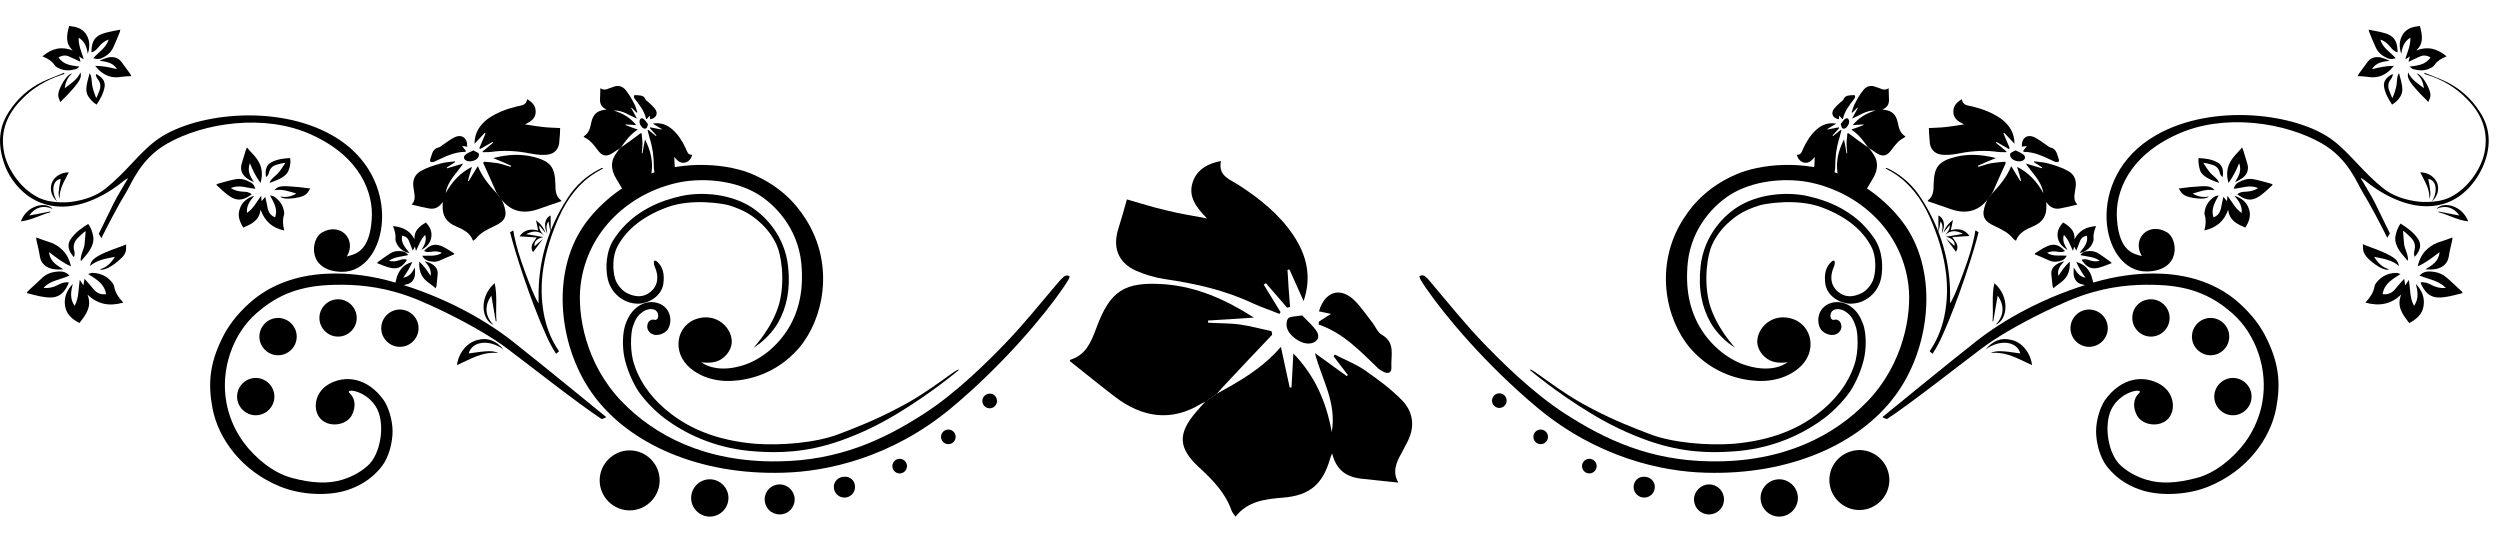 <?xml version="1.0" encoding="utf-8"?>
<!-- Generator: Adobe Illustrator 21.1.0, SVG Export Plug-In . SVG Version: 6.00 Build 0)  -->
<svg version="1.1" id="Capa_1" xmlns="http://www.w3.org/2000/svg" xmlns:xlink="http://www.w3.org/1999/xlink" x="0px" y="0px"
	 viewBox="0 0 683.3 149.3" style="enable-background:new 0 0 683.3 149.3;" xml:space="preserve">
<g id="FLOR">
	<path d="M332.6,107.6c6.2-3.4,12.3-6.8,17.5-12.8c0.9,4.1,1.6,7.6,2.4,11.1c0.2,0,0.3,0,0.5,0c0.2-3,0.3-6,0.5-9.3
		c5.8,6,9,13.1,10.5,21.5c1.4-8.2-2.8-14.5-4.6-21.6c2.9,2.1,5.8,4.2,8.7,6.3c0.1-0.1,0.2-0.2,0.3-0.3c-1.3-1.7-2.6-3.4-3.9-5.1
		c0.1-0.2,0.2-0.3,0.3-0.5c2.7,1.4,5.6,2.5,8.1,4.2c3.6,2.5,7.3,5.2,10.4,8.4c3.1,3.3,3.5,7.4,1.2,11.6c-0.5,0.9-0.9,1.8-1.4,2.7
		c-1.5,2.6-2.6,5.2-0.9,8.1c-3.6-0.4-7-0.7-10.4-1.1c-3.9-0.5-6.6-2.4-7.7-6.9c-0.4,0.9-0.5,1.3-0.6,1.6c-2,6.9-5.6,9.9-12.7,10.5
		c-4.9,0.4-9.7,0.9-13.1,5.2c-0.5-0.7-0.9-1.1-1.1-1.7c-1.7-4.8-5.1-8.3-8.8-11.7c-5.8-5.3-6-9.3-0.8-15.3c0.8-1,1.7-1.9,2.5-2.8
		C330.5,109.1,331.5,108.3,332.6,107.6z"/>
	<path d="M332.6,107.6c-1,0.7-2.1,1.5-3.1,2.2c-0.4,0.2-0.8,0.3-1.1,0.5c-8.3,5.1-16.2,3.8-23.6-1.8c-4.2-3.2-8.2-6.5-12.4-9.8
		c0,0,0-0.3,0.2-0.4c4.2-1.3,5.6-4.8,7-8.5c3.8-10.4,7.7-12.9,18.8-12.1c8.7,0.7,16.5,4.1,24.3,9.1c-4.5,0.3-8.5,0.6-12.5,0.8
		c0,0.2,0,0.4,0,0.6c2.9,0.2,5.9,0.1,8.7,0.5c2.9,0.4,5.7,1.2,8.6,1.8c0.1,0.3,0.2,0.6,0.2,1c-4.5,4.7-8.9,9.4-13.4,14.2
		C333.7,106.4,333.1,107,332.6,107.6z"/>
	<path d="M308,54.5c3.6,1,7.2,2.2,10.8,3c3.6,0.9,7.3,1.5,11.1,2.2c-2.9-3-5.6-6.2-3.6-10.7c1.3-2.9,3.9-4.3,7.4-5
		c-0.8,4.2,2.5,5,4.9,6.6c5.7,3.7,11,7.9,14.9,13.7c3.6,5.4,5.1,11.2,2.8,18c-1.4-3.1-2.6-5.9-3.9-8.7c-0.2,0.1-0.3,0.1-0.5,0.2
		c0.2,3.4,0.4,6.8,0.7,10.1c-0.3,0.1-0.5,0.1-0.8,0.2c-1.9-2.2-3.9-4.5-5.8-6.7c-0.2,0.1-0.4,0.3-0.6,0.4c1.5,2.5,3.1,5,4.6,7.5
		c-0.1,0.2-0.2,0.3-0.3,0.5c-2.4-1-4.9-1.8-7.3-2.9c-7.6-3.6-15.7-5.4-23.9-6.6c-2.7-0.4-5.5-1.2-8-2.3c-4.9-2.2-6.5-6.4-4.8-11.6
		C306.6,59.6,307.3,57,308,54.5z"/>
	<path d="M360.5,87.9c1-0.6,1.9-1.3,3.3-2.1c-1.4-0.3-2.4-0.5-3.3-0.7c1.6-5.5,5.9-6.8,9.8-2.9c1.8,1.8,3.3,4.1,4.9,6.1
		c0.8,1.1,1.4,2.6,2.5,3.2c3.8,2.2,2.4,5.7,2.6,8.9c0.1,1.5-0.9,1.9-2.2,1.2c-0.4-0.2-0.9-0.5-1.3-0.8c-4.9-4.7-9.6-9.8-16.4-12.1
		C360.4,88.4,360.5,88.2,360.5,87.9z"/>
	<path d="M355.9,86.2c1.4,1.5,3,2.8,4,4.4c1.1,1.8-0.2,3.3-2.3,3.3c-2.3,0-5.4-2.2-5.9-4.5c-0.2-0.8,0-2.1,0.5-2.5
		C353.1,86.4,354.4,86.5,355.9,86.2z"/>
</g>
<g id="Ornament_R">
	<g id="circulos">
		<path d="M500,131.2c0,4.5,3.7,8.2,8.2,8.2s8.2-3.7,8.2-8.2s-3.7-8.2-8.2-8.2C503.6,123.1,500,126.7,500,131.2"/>
		<path d="M481.2,136.1c0,2.8,2.3,5.1,5.1,5.1c2.8,0,5.1-2.3,5.1-5.1s-2.3-5.1-5.1-5.1S481.2,133.3,481.2,136.1"/>
		<path d="M463,136.5c0,2.3,1.8,4.1,4.1,4.1c2.3,0,4.1-1.8,4.1-4.1s-1.8-4.1-4.1-4.1C464.9,132.4,463,134.3,463,136.5"/>
		<path d="M446.5,133.1c0,1.6,1.3,2.9,2.9,2.9s2.9-1.3,2.9-2.9c0-1.6-1.3-2.8-2.9-2.8C447.8,130.2,446.5,131.5,446.5,133.1"/>
		<path d="M432.4,127.4c0,1.1,0.9,2,2,2s2-0.9,2-2c0-1.1-0.9-2-2-2C433.3,125.4,432.4,126.3,432.4,127.4"/>
		<path d="M419.1,119.4c0,1.1,0.9,2,2,2s2-0.9,2-2s-0.9-2-2-2S419.1,118.3,419.1,119.4"/>
		<path d="M407.8,109.5c0,1.1,0.9,2,2,2s2-0.9,2-2s-0.9-2-2-2C408.7,107.5,407.8,108.4,407.8,109.5"/>
		<path d="M565.9,89.7c0,2.8,2.3,5.1,5.1,5.1s5.1-2.3,5.1-5.1c0-2.8-2.3-5.1-5.1-5.1S565.9,86.9,565.9,89.7"/>
		<path d="M582.8,86.9c0,2.8,2.3,5.1,5.1,5.1s5.1-2.3,5.1-5.1c0-2.8-2.3-5.1-5.1-5.1C585,81.8,582.8,84,582.8,86.9"/>
		<path d="M599.1,92c0,2.8,2.3,5.1,5.1,5.1s5.1-2.3,5.1-5.1c0-2.8-2.3-5.1-5.1-5.1C601.4,86.9,599.1,89.2,599.1,92"/>
		<path d="M605.2,108.4c0,2.8,2.3,5.1,5.1,5.1s5.1-2.3,5.1-5.1c0-2.8-2.3-5.1-5.1-5.1S605.2,105.6,605.2,108.4"/>
	</g>
	<g id="lineas">
		<path d="M388.1,75.4c-0.5,0.2,0.6,1.8,1.7,3.4c5,7.3,16.2,20.8,30.6,32.8c16.3,13.5,33.9,17.3,45.8,17.6c23.2,0.7,42-8,51.6-20.8
			c9.7-12.8,12.2-33.4,2.9-46.8c-3.9-5.6-10.4-11.1-17.6-13.9c-10-4-22-3-28.9,0.1S463,55.2,460,60c-7.9,12.5-4.8,27.3,2,35.2
			c6.3,7.2,14,8.7,18.3,8.9c5.8,0.3,10-2,12.1-4.2c4.6-4.7,2.5-12.3-4.1-13.1c-4.7-0.6-8.2,3.3-8,6.9c0.2,2.4,2.2,4.5,4.2,5.1
			c1.9,0.6,4.1,0.2,4.1,0.2s-3.7,3.2-11.2,0.9c-4.7-1.4-9.6-5.1-12.8-10.5c-2.8-4.8-4-10.5-3.3-17.6c1-9.5,7.2-16.1,12.5-19.1
			c6.8-3.8,15.5-4,21.1-2.8c13.1,2.8,24.8,12.9,26.7,27.9c1,8-1.3,21.7-11.3,32c-8.8,9.1-22.6,16.6-42.7,16.3
			c-16.6-0.2-28.8-5.9-39.8-13c-8.9-5.7-17.7-14.5-22.5-19.5S396,83,392.6,79C389.7,75.5,389.3,74.9,388.1,75.4"/>
		<path d="M418.1,101.1c0,0,7.3,6.2,16.6,11.8c5.1,3.1,10,5.5,15.9,7.6c9.5,3.3,16.9,3.3,22.9,2.9c9.8-0.6,17.9-4,24-8.3
			c2.8-1.9,6-5,8.1-8c1.7-2.5,3.4-6.5,4-9.7c0.5-2.7,0.5-6.4-0.4-8.9c-0.7-1.9-1.7-3.5-3.2-4.6c-1.7-1.3-3.8-1.6-5.5-1.1
			c-3.6,1.1-4.2,4.9-2.9,7.1c1.1,1.7,4,2.4,5.3,0.6c0.5-0.7,0.5-1.5,0.2-2.2s-1.1-1.1-1.7-0.9c-1.4,0.4-1.6-2.3,0.1-2.8
			c0.9-0.3,2.2,0,3.1,0.7c1.3,0.9,2,2,2.7,4.2c0.5,1.7,0.8,6.6-0.5,10.3c-1.8,5.4-5.5,9.9-10,13.3c-5.2,4-12.4,7.3-23.1,8.2
			c-6.8,0.5-16.5-0.2-22.9-2.7c-3.9-1.5-9.5-3.6-15.9-7C425.7,106.9,418.4,100.2,418.1,101.1"/>
		<path d="M494.1,53.6c-4.9-1.1-12.4-0.9-18.4,2.5c-4.6,2.6-10,8.4-10.9,16.7c-0.7,6.3,0.4,11.3,2.8,15.5c1.5,2.6,4.2,5.3,6.6,6.7
			c0,0-5.2-5.5-7-12.1c-1.7-6.6-0.4-13.5,0.7-15.9s2.7-4.6,4.8-6.4c1.9-1.7,4.1-3.2,8.3-4.5c1.4-0.4,10.1-2,17,0.6
			c7.5,2.8,11.5,6.9,13.5,10.8c1.4,2.7,1.2,6.5,0.6,8.6c-0.4,1.4-1.6,3-2.9,3.8c-2.1,1.2-4.4,1.5-6.2,0.3c-1.8-1.1-3.4-3.5-1.8-7.2
			c0.6-1.5,0.2-2.3-0.7-1.4c-1.4,1.3-2,3.2-1.6,6c0.5,3.3,3.9,5.3,6.7,5.4c4.3,0.1,7.9-3.1,8.6-7.3c0.4-2.3,0.6-7-2.1-10.8
			C506.9,57.3,499,54.7,494.1,53.6z"/>
		<path d="M514.5,114c0,0,18.1-14.8,25.6-20.7c7.5-5.9,18.8-12.3,32.5-16.2c9.6-2.8,27.4-5.2,39.6,5.9c3.4,3.1,5.8,6.3,7.4,9.7
			c3.3,6.8,3.8,12.2,2.5,19c-1.6,8.2-7.9,17-18.5,21.3c-5.4,2.2-12.4,2.6-17.5,1.2c-3.5-1-7.3-2.9-10.3-6.8c-2-2.6-2.9-6.7-2.9-9.5
			c0-2.9,1-6.4,2.4-8.5c4.5-6.3,10.7-7,15.2-4.3c4.2,2.5,4.4,8.1,1.2,10.1c-2.6,1.6-6.3,0.7-7.6-1.6c-1.2-2.2-1.1-4.6,0.5-6.1
			c1.6-1.4-4.2-1-7.1,3.6c-2.6,4.1-1.6,12,1.6,15.6c1.9,2,4.8,3.6,7.5,4.4c3.8,1.2,8.4,1,13.9-0.5c4.9-1.3,9.9-5.3,13.2-9.8
			c2.6-3.6,4-7.4,4.6-10.7c1.7-9.1-1.7-18.8-8.2-24.5c-4.8-4.2-10.5-7.3-19.9-7.7c-4.6-0.2-10.9-0.1-18,1.9c-5,1.4-9,3.3-13.8,5.6
			c-7.1,3.5-12.7,6.8-16.6,9.7c-5.1,3.8-19.7,15.3-26,19.4C515.8,114.6,514.9,114.3,514.5,114"/>
		<path d="M677.8,30.6c-2.3-3.6-5.4-6.4-9.3-8.3c-1.9-0.9-3.9-1.6-5.8-2.4c0,0.1-0.1,0.2-0.1,0.3c0.3,0.1,0.6,0.2,0.9,0.3
			c4.1,1.3,7.7,3.4,10.7,6.5c4,4,6,8.7,4.9,14.5c-0.7,3.9-4,9.7-9.4,12.4c-3.8,1.9-9.2,1.2-9.5,1.1c-3.2-0.5-6.3-1.5-8.9-3.6
			c-5.5-4.4-9.1-9.6-13.6-13C628,31,604.8,28,589.2,37c-20,11.5-15,37.4-2.4,37.2c9.5-0.2,8.5-8.9,5.5-10.7c-5.1-3-9.7,1.8-6.9,6.5
			c-1.8-0.6-6.2-0.8-6.8-10.2c-0.5-7.1,3-17,16.5-23.1c12.7-5.8,29.4-3.3,39.5,2.5c7.2,4.1,9.6,10.8,11.2,13.4
			c2.1,3.4,4.9,8.8,6.7,12.4c0.1-0.2,0.6-1.1,0.7-1.2c-1.1-2.2-2.9-6-4-8.2c-1.2-2.4-2.7-4.7-4-7c0.5,0.2,1,0.6,1.4,0.9
			c3,2.5,11.3,8.2,19.7,6.6c7.7-1.4,11.3-8.3,12.2-10.3C680.8,40.7,681,35.5,677.8,30.6z"/>
		<path d="M539.9,63c-0.1,1.2-1.1,5.4-2.2,8.5c-3.3,9.5-4.6,11.3-4.7,11.4c0-0.6,0-1.1,0-1.7c0.1-9.6-2.5-18.7-7.9-27
			c-2.3-3.6-5.2-6.1-8.4-7.8c-0.3-0.2-0.7-0.3-1-0.5c-0.1,0-0.1,0-0.4,0.1c0.8,0.5,1.5,0.8,2.1,1.2c4.4,2.7,7.7,6.9,10.1,12.3
			c4,9.1,5.8,18.1,3.9,27.1c-0.8,3.7-2.2,6.8-4,9.4c0.3,0.2,0.5,0.5,0.8,0.7c1-1.5,1.9-3.2,2.7-5c4.4-9.7,8.8-23.6,9.9-28.3
			C540.6,63.5,540.2,63,539.9,63z"/>
	</g>
	<g id="hojas">
		<path d="M544.6,87.8c0.3-3.4-0.3-6.9,0.5-10.4c4.3,3.7,3.7,10,0.3,11.4c2.3-2.3,2.6-5.2,0.6-8c-0.4,2.4-0.8,4.7-1.2,7
			C544.7,87.8,544.7,87.8,544.6,87.8z"/>
		<path d="M666.5,58c2.7,0.7,5.2,2.2,8.1,2.5c-1.6-4.3-6.7-5.6-8.7-3.4c2.4-1.1,4.7-0.5,6.3,1.8c-2-0.4-3.9-0.7-5.7-1.1
			C666.5,57.9,666.5,57.9,666.5,58z"/>
		<path d="M555.4,99.8c-3.6-1.6-7-3.8-11.3-3.3c1.4-0.7,2.8-0.7,8.1,0.1c-0.9-3.3-5.5-4-9.5-1.1c2-2.4,4.3-3.3,7-2.6
			C552.7,93.5,555,96.5,555.4,99.8z"/>
		<path d="M661.5,47.1c1.1,2.3,2.6,4.3,2.5,7.2c0.4-1,0.4-1.9-0.3-5.4c2.2,0.3,2.7,3.3,1,6.2c1.5-1.5,2-3.1,1.5-4.9
			C665.5,48.3,663.6,47.1,661.5,47.1z"/>
		<g>
			<path d="M536.5,63.9c-1.7-0.9-3.3-1.1-4.8,0.3c0.6-0.8,1.3-1.4,1.2-2.7c-0.6,0.8-1.2,1.4-1.7,2.1c0.5-1.5,1.4-2.6,2.6-3.5l0,0
				c-0.2,0.9-0.4,1.8-0.6,2.8c2-0.5,3.8-0.3,5.1,1.6c-1.6,0.1-3.2,0.2-4.7,0.3c0.4,0.6,0.9,1.2,1.2,1.8c0.3,0.7,0.3,1.5-0.2,2.2
				c-0.9-1.2-1.8-2.4-2.7-3.6c0.8,0.7,1.5,1.3,2.3,2c0.2-1.2-0.6-2.1-2.4-2.5C533.4,64.5,534.9,64.2,536.5,63.9z"/>
			<path d="M529.8,58.9c1.6,0.7,2,2.8,0.9,5c0.2-1.2,0.5-2.3-0.3-3.4c-0.2,1-0.4,2-0.6,3.2L529.8,58.9z"/>
		</g>
	</g>
	<g id="flores1">
		<g>
			<g>
				<path d="M510.6,40.3c-1.3-1.8-2.5-3.5-4.6-4.9c1.2-0.4,2.3-0.8,3.3-1.2c0-0.1,0-0.1,0-0.2c-0.9,0.1-1.9,0.1-2.9,0.2
					c1.6-2,3.6-3.2,6.2-4c-2.6-0.1-4.3,1.4-6.4,2.2c0.5-1,1.1-1.9,1.6-2.9l-0.1-0.1c-0.5,0.5-0.9,0.9-1.4,1.4c-0.1,0-0.1,0-0.2-0.1
					c0.3-0.9,0.5-1.8,1-2.6c0.6-1.2,1.3-2.4,2.2-3.5c0.9-1.1,2.1-1.4,3.5-0.8c0.3,0.1,0.6,0.2,0.9,0.3c0.8,0.4,1.7,0.6,2.5,0
					c0,1.1,0.1,2.2,0.1,3.2c0,1.2-0.5,2.1-1.8,2.6c0.3,0.1,0.4,0.1,0.5,0.1c2.2,0.3,3.2,1.3,3.7,3.5c0.3,1.5,0.6,2.9,2.1,3.8
					c-0.2,0.2-0.3,0.3-0.5,0.4c-1.4,0.7-2.3,1.9-3.2,3.1c-1.4,2-2.6,2.2-4.6,0.8c-0.3-0.2-0.6-0.4-1-0.7
					C511.1,40.8,510.8,40.5,510.6,40.3z"/>
				<path d="M510.6,40.3c0.3,0.3,0.5,0.6,0.8,0.9c0.1,0.1,0.1,0.2,0.2,0.3c1.9,2.4,1.8,4.8,0.3,7.3c-0.8,1.4-1.7,2.8-2.5,4.2h-0.1
					c-0.6-1.2-1.7-1.5-2.8-1.8c-3.3-0.8-4.2-1.8-4.4-5.3c-0.1-2.7,0.6-5.2,1.9-7.8c0.3,1.4,0.5,2.6,0.7,3.8c0.1,0,0.1,0,0.2,0
					c-0.1-0.9-0.2-1.8-0.2-2.7s0.2-1.8,0.2-2.7c0.1,0,0.2-0.1,0.3-0.1c1.6,1.2,3.2,2.4,4.8,3.5C510.2,40,510.4,40.1,510.6,40.3z"/>
				<path d="M495.3,49.8c0.2-1.2,0.4-2.3,0.5-3.4c0.1-1.1,0.2-2.3,0.2-3.5c-0.8,1-1.7,1.9-3.1,1.5c-0.9-0.3-1.5-1-1.8-2.1
					c1.3,0.1,1.4-1,1.8-1.8c0.9-1.9,2-3.7,3.6-5.1c1.5-1.3,3.2-2,5.4-1.6c-0.9,0.5-1.7,1-2.5,1.5l0.1,0.1c1-0.2,2-0.4,3.1-0.6
					c0,0.1,0.1,0.2,0.1,0.2c-0.6,0.7-1.2,1.3-1.8,2c0,0.1,0.1,0.1,0.1,0.2c0.7-0.6,1.4-1.1,2.1-1.7c0.1,0,0.1,0,0.2,0.1
					c-0.2,0.8-0.4,1.6-0.6,2.3c-0.8,2.5-1.1,5-1.1,7.6c0,0.8-0.2,1.7-0.4,2.5c-0.5,1.6-1.7,2.2-3.4,1.9
					C496.9,50,496.1,49.9,495.3,49.8z"/>
				<path d="M503.5,32.5c-0.2-0.3-0.5-0.5-0.8-0.9c0,0.4-0.1,0.7-0.1,1c-1.7-0.3-2.3-1.6-1.3-2.9c0.5-0.6,1.1-1.2,1.7-1.7
					c0.3-0.3,0.7-0.5,0.9-0.9c0.5-1.2,1.7-1,2.6-1.1c0.5-0.1,0.6,0.2,0.5,0.6c0,0.1-0.1,0.3-0.2,0.4c-1.3,1.7-2.6,3.3-3.1,5.5
					C503.7,32.5,503.6,32.5,503.5,32.5z"/>
				<path d="M503.1,33.9c0.4-0.5,0.7-1,1.2-1.4s1-0.1,1.1,0.6c0.1,0.7-0.5,1.7-1.1,2c-0.2,0.1-0.7,0.1-0.8-0.1
					C503.3,34.8,503.3,34.4,503.1,33.9z"/>
			</g>
		</g>
		<g>
			<path d="M544.4,53c2-2.2,4-4.4,5.3-7.6c0.9,1.5,1.7,2.8,2.5,4.1c0.1,0,0.1,0,0.2-0.1c-0.3-1.2-0.7-2.5-1.1-3.8
				c3.2,1.6,5.4,4,7.2,7.2c-0.6-3.5-3.1-5.5-4.8-8.1c1.5,0.4,2.9,0.9,4.4,1.3c0-0.1,0.1-0.1,0.1-0.2c-0.8-0.5-1.5-1-2.3-1.5
				c0-0.1,0-0.2,0.1-0.2c1.3,0.2,2.6,0.2,3.9,0.6c1.8,0.5,3.7,1.1,5.3,2c1.7,0.9,2.4,2.5,2.1,4.5c-0.1,0.4-0.1,0.9-0.2,1.3
				c-0.2,1.2-0.3,2.5,0.7,3.4c-1.5,0.4-2.9,0.7-4.4,1c-1.6,0.4-3,0-4.1-1.7c0,0.4,0,0.6,0,0.7c0.2,3-0.9,4.8-3.7,6
				c-1.9,0.8-3.8,1.7-4.6,3.9c-0.3-0.2-0.5-0.3-0.7-0.5c-1.3-1.7-3.2-2.6-5.1-3.5c-3.1-1.4-3.7-2.9-2.5-6.1c0.2-0.5,0.4-1,0.6-1.5
				C543.8,53.9,544.1,53.4,544.4,53z"/>
			<path d="M544.4,53c-0.3,0.4-0.6,0.9-0.9,1.3c-0.1,0.1-0.3,0.2-0.4,0.4c-2.6,3.2-6,3.8-9.8,2.5c-2.1-0.7-4.2-1.5-6.4-2.2
				c0,0,0-0.1,0-0.2c1.5-1.1,1.6-2.7,1.6-4.4c0.1-4.7,1.3-6.3,5.9-7.5c3.6-0.9,7.2-0.7,11.1,0.3c-1.8,0.7-3.3,1.4-4.9,2.1
				c0,0.1,0.1,0.2,0.1,0.3c1.2-0.3,2.4-0.8,3.6-1c1.2-0.2,2.5-0.3,3.7-0.4c0.1,0.1,0.2,0.2,0.2,0.4c-1.1,2.5-2.3,5-3.4,7.6
				C544.7,52.3,544.6,52.7,544.4,53z"/>
			<path d="M527.2,35c1.6-0.1,3.2-0.1,4.8-0.3s3.1-0.4,4.8-0.7c-1.6-0.8-3.1-1.7-2.9-3.8c0.1-1.4,1-2.3,2.3-3.1
				c0.3,1.8,1.7,1.7,2.9,2c2.8,0.7,5.5,1.7,7.9,3.4c2.2,1.7,3.6,3.8,3.6,6.8c-1-1.1-1.9-2-2.8-3c-0.1,0.1-0.1,0.1-0.2,0.2
				c0.6,1.3,1.1,2.7,1.7,4c-0.1,0.1-0.2,0.1-0.3,0.2c-1.1-0.6-2.2-1.3-3.3-1.9c-0.1,0.1-0.1,0.2-0.2,0.2c1,0.8,1.9,1.6,2.9,2.4
				c0,0.1,0,0.2,0,0.2c-1.1,0-2.2,0-3.3-0.2c-3.6-0.4-7.1,0-10.6,0.7c-1.2,0.2-2.4,0.3-3.6,0.2c-2.3-0.2-3.5-1.7-3.5-4
				C527.3,37.3,527.2,36.1,527.2,35z"/>
			<path d="M553,41.2c0.3-0.4,0.6-0.8,1-1.3c-0.6,0.1-1,0.1-1.4,0.2c-0.1-2.4,1.5-3.6,3.6-2.5c1,0.5,1.9,1.2,2.8,1.8
				c0.5,0.3,0.9,0.8,1.4,0.9c1.8,0.4,1.8,2,2.3,3.2c0.2,0.6-0.1,0.9-0.7,0.8c-0.2,0-0.4-0.1-0.6-0.2c-2.6-1.2-5.2-2.6-8.3-2.6
				C553,41.4,553,41.3,553,41.2z"/>
			<path d="M550.9,41.1c0.8,0.4,1.6,0.7,2.2,1.2c0.7,0.6,0.4,1.4-0.5,1.7s-2.5-0.1-3-1c-0.2-0.3-0.3-0.9-0.1-1.1
				C549.8,41.6,550.3,41.4,550.9,41.1z"/>
		</g>
	</g>
	<g id="Flores_2">
		<g>
			<path d="M663.7,27.9c0.3-1,1.1-1.5,0.1-3.8c-1.1-2.5-2.5-4-3.3-4c1.2,1,1.8,2.3,2,4c-1.7-1.3-3.4-2.3-4.3-4.3
				c-0.3,1.2,0,2.1,2,4.4C661.9,26.2,663.3,27.3,663.7,27.9z"/>
			<path d="M668.7,15.4c-1.5,0.6-2.6,1.3-3.4,2.5c-0.3,0.4-0.9,0.7-1.4,0.9c-1.4,0.6-2.8,0.5-4.3,0.1c-0.4-0.1-0.7-0.4-1-0.7
				c2.1-0.3,4.3-0.4,5.7-2.5c-1-0.6-2-0.7-3-0.2c-1,0.4-1.9,0.9-3,1.4c0.1-0.5,0.2-0.9,0.4-1.5c-0.4,0.3-0.7,0.5-1.3,0.8
				c0.6-2,1.5-3.8,1.4-5.9c-1.8,1.1-2.2,2.7-2.5,4.4c-0.6-1.9-0.6-3.7,0.5-5.4c1.1-1.6,2.7-2,4.6-2.2c0.7,2.5,1.1,4.8-1,6.7
				C663.4,12.6,666.1,13.2,668.7,15.4z"/>
			<path d="M654.8,15.9c-0.9,0.3-1.6,0.3-2.3,0c-1.3-0.6-2.4-1.4-3.1-2.8c-0.7-1.5-1.3-3-1.9-4.5c0-0.1,0-0.2-0.1-0.5
				c1.4,0.3,2.8,0.5,4.2,0.9c2.6,0.7,3.6,2.1,3.7,4.8c0,0.2,0,0.3,0,0.5c-0.9-0.2-1.4-0.8-1.9-1.4c-0.9-1.1-1.7-1.7-2.8-2.1
				C651.2,13.1,653.3,14.2,654.8,15.9z"/>
			<path d="M648.3,18.9c2.1-0.5,3.9-0.9,6-0.9c-1.1,1.4-2.3,2.3-3.7,2.8c-1.2,0.4-2.3,0.4-3.5,0.2c-0.9-0.1-1.8-0.2-2.7-0.2
				c0.1-0.2,0.2-0.4,0.3-0.6c0.7-1,1.5-2,2.2-3c0.9-1.4,2.3-1.8,3.8-1.5c0.8,0.2,1.6,0.5,2.4,0.9C651.2,16.9,649.5,17,648.3,18.9z"
				/>
			<path d="M653.8,28.6c-1-1.5-1.9-3.1-2.2-4.9c-0.2-1.5,0.6-2.6,2.4-3.5c0,0.6-0.2,1-0.5,1.4c-0.8,1-0.9,2-0.5,3.1
				c0.1,0.2,0.7,1.9,0.9,2.1c0.3-0.8,0.7-1.6,1-3c0.3-1,0.1-2.9,0.8-3.8c0.4,1.5,0.9,3,0.9,4.5c0,0.6-0.2,1.3-0.5,1.8
				C655.6,27.2,654.9,27.9,653.8,28.6z"/>
		</g>
		<g>
			<path d="M645.8,66.7c0.2,1.2-0.4,2.2,1.7,4.2c2.4,2.2,4.7,3.2,5.5,2.7c-1.8-0.5-3-1.6-4.1-3.4c2.5,0.5,4.8,0.8,6.8,2.5
				c-0.3-1.5-1-2.3-4.4-3.8C648.6,67.7,646.6,67.2,645.8,66.7z"/>
			<path d="M646.5,82.7c1.3-1.4,2.2-2.7,2.5-4.4c0.1-0.6,0.6-1.2,1-1.6c1.2-1.3,2.8-2,4.6-2.1c0.5-0.1,1,0.1,1.5,0.3
				c-2.1,1.4-4.4,2.5-4.9,5.5c1.4,0.2,2.5-0.3,3.3-1.2c0.8-1,1.6-1.9,2.6-3c0.1,0.6,0.2,1.1,0.3,1.8c0.3-0.5,0.6-0.9,1-1.5
				c0.4,2.5,0.2,4.9,1.4,7.1c1.4-2,1-4,0.5-6c1.6,1.7,2.5,3.7,2.1,6.1c-0.4,2.3-1.9,3.5-3.9,4.6c-1.9-2.4-3.5-4.6-2.2-7.8
				C653.6,83.1,650.4,83.8,646.5,82.7z"/>
			<path d="M661.3,75.3c0.8-0.8,1.6-1.1,2.5-1.1c1.7,0,3.4,0.4,4.7,1.5c1.5,1.2,2.8,2.6,4.3,3.9c0.1,0.1,0.1,0.2,0.3,0.5
				c-1.7,0.4-3.3,0.9-4.9,1.1c-3.2,0.5-5-0.5-6.4-3.4c-0.1-0.2-0.1-0.4-0.2-0.6c1.1-0.2,2,0.2,2.8,0.6c1.5,0.8,2.6,1,4.1,0.9
				C666.5,76.6,663.8,76.4,661.3,75.3z"/>
			<path d="M666.8,68.9c-2,1.5-3.7,2.9-6,3.9c0.5-2.1,1.3-3.6,2.7-4.8c1.1-1,2.3-1.6,3.7-2c1-0.3,2-0.7,3.1-1.1c0,0.2,0,0.6-0.1,0.9
				c-0.3,1.4-0.7,2.9-0.9,4.3c-0.3,1.9-1.6,3-3.4,3.4c-1,0.2-2,0.2-3,0.1C664.7,72.5,666.5,71.6,666.8,68.9z"/>
			<path d="M656.1,61.1c1.9,1.2,3.6,2.4,4.8,4.2c1,1.5,0.7,3.1-0.9,4.9c-0.3-0.6-0.2-1.2-0.1-1.7c0.4-1.5,0-2.6-1-3.6
				c-0.2-0.2-1.7-1.7-2.1-1.8c0.1,1,0.1,2,0.3,3.7c0.2,1.3,1.3,3.2,1,4.5c-1.2-1.4-2.5-2.7-3.1-4.4c-0.3-0.7-0.4-1.5-0.3-2.2
				C654.9,63.5,655.3,62.3,656.1,61.1z"/>
		</g>
		<g>
			<path d="M595.5,51.5c0.6,0.8,0.6,1.8,3,2.4c2.7,0.6,4.7,0.5,5.2-0.2c-1.5,0.3-2.9,0.1-4.4-0.8c2.1-0.6,3.8-1.3,6-0.9
				c-0.8-1-1.7-1.3-4.8-1C598,51.1,596.3,51.5,595.5,51.5z"/>
			<path d="M602.5,63c0.4-1.5,0.5-2.9,0.1-4.2c-0.2-0.5,0-1.1,0.1-1.6c0.4-1.5,1.3-2.6,2.5-3.4c0.3-0.2,0.7-0.3,1.2-0.4
				c-1,1.9-2.2,3.7-1.4,6c1.1-0.4,1.7-1.2,2-2.3c0.2-1,0.4-2.1,0.7-3.3c0.3,0.4,0.6,0.7,1,1.2c0-0.5,0.1-0.9,0.1-1.5
				c1.3,1.7,2.1,3.5,3.9,4.7c0.2-2-0.9-3.4-2-4.7c1.9,0.6,3.4,1.7,4,3.7c0.6,1.8,0,3.4-1,5c-2.4-1-4.4-2-4.7-4.9
				C607.9,60.5,605.8,62.2,602.5,63z"/>
			<path d="M610.5,51.6c0.3-0.9,0.7-1.5,1.4-1.8c1.3-0.7,2.6-1.1,4.1-0.8c1.6,0.3,3.2,0.8,4.7,1.2c0.1,0,0.2,0.1,0.5,0.3
				c-1.1,1-2.1,2-3.2,2.8c-2.2,1.7-3.9,1.6-6.1,0.1c-0.1-0.1-0.2-0.2-0.4-0.3c0.7-0.6,1.5-0.7,2.3-0.7c1.4-0.1,2.3-0.3,3.4-1
				C614.9,50.4,612.8,51.4,610.5,51.6z"/>
			<path d="M612,44.6c-0.8,2-1.6,3.6-2.9,5.4c-0.5-1.7-0.5-3.2,0-4.7c0.4-1.1,1.1-2.1,1.9-3c0.6-0.6,1.2-1.3,1.8-2
				c0.1,0.2,0.2,0.4,0.3,0.7c0.4,1.2,0.7,2.4,1.1,3.6c0.5,1.6,0.1,2.9-1.1,3.9c-0.6,0.5-1.4,0.9-2.2,1.3
				C611.8,48.2,612.8,46.7,612,44.6z"/>
			<path d="M600.9,43.2c1.8,0.1,3.6,0.3,5.2,1.2c1.3,0.7,1.7,2,1.4,4c-0.5-0.3-0.7-0.8-0.8-1.2c-0.3-1.2-1-1.9-2.2-2.2
				c-0.2-0.1-1.9-0.5-2.3-0.5c0.5,0.7,0.9,1.5,1.8,2.6c0.7,0.9,2.3,1.8,2.5,2.9c-1.5-0.6-2.9-1-4.1-2c-0.5-0.4-0.9-0.9-1.1-1.5
				C601,45.4,600.8,44.4,600.9,43.2z"/>
		</g>
		<g>
			<path d="M572.9,61.8c-0.5,1.2-0.8,2.3-0.7,3.4c0.1,0.4-0.1,0.9-0.3,1.3c-0.5,1.1-1.4,1.9-2.5,2.4c-0.3,0.1-0.6,0.2-1,0.2
				c1.1-1.4,2.4-2.7,2-4.7c-1,0.2-1.6,0.7-1.9,1.5c-0.3,0.8-0.6,1.6-1,2.6c-0.2-0.4-0.4-0.7-0.6-1.1c-0.1,0.4-0.2,0.7-0.3,1.2
				c-0.8-1.6-1.2-3.1-2.5-4.4c-0.5,1.6,0.2,2.8,1,4.1c-1.4-0.8-2.5-1.9-2.7-3.6c-0.2-1.6,0.5-2.8,1.5-3.9c1.8,1.1,3.3,2.3,3.1,4.6
				C568.2,63.1,570.1,62,572.9,61.8z"/>
			<path d="M564.9,69.9c-0.4,0.7-0.8,1.1-1.4,1.3c-1.1,0.4-2.3,0.5-3.4,0c-1.2-0.5-2.4-1.1-3.7-1.6c-0.1,0-0.2-0.1-0.3-0.3
				c1-0.6,2-1.3,3-1.8c2-1,3.4-0.8,5,0.8c0.1,0.1,0.2,0.2,0.3,0.3c-0.7,0.4-1.3,0.3-2,0.2c-1.2-0.2-1.9-0.1-2.9,0.3
				C561.1,70.2,563,69.7,564.9,69.9z"/>
			<path d="M568.6,69.7c0.5-0.6,1-0.9,1.6-1c1.2-0.2,2.3-0.1,3.4,0.6c1.1,0.7,2.2,1.5,3.3,2.3c0.1,0.1,0.1,0.2,0.3,0.3
				c-1.1,0.4-2.2,0.9-3.3,1.2c-2.1,0.6-3.4,0.1-4.7-1.7c-0.1-0.1-0.1-0.2-0.2-0.4c0.7-0.3,1.4-0.1,2,0.1c1.1,0.4,1.9,0.4,2.9,0.2
				C572.4,70.1,570.4,70.2,568.6,69.7z"/>
			<path d="M562.6,75.4c1-1.5,1.8-2.7,3.1-3.9c0.1,1.5-0.1,2.7-0.7,3.8c-0.5,0.9-1.2,1.5-2,2.1c-0.6,0.4-1.2,0.9-1.8,1.4
				c0-0.2-0.1-0.4-0.2-0.6c-0.1-1-0.2-2-0.3-3c-0.2-1.4,0.4-2.3,1.5-3c0.6-0.4,1.3-0.6,2-0.8C563.2,72.5,562.2,73.6,562.6,75.4z"/>
			<path d="M570,75.9c-1-1.4-1.8-2.7-2.5-4.3c1.4,0.4,2.4,1,3.2,2.1c0.6,0.8,1,1.7,1.2,2.7c0.2,0.7,0.4,1.4,0.6,2.2
				c-0.2,0-0.4,0-0.6-0.1c-1-0.3-2-0.6-2.9-0.8c-1.3-0.3-2-1.2-2.2-2.5c-0.1-0.7,0-1.4,0-2.1C567.6,74.3,568.2,75.6,570,75.9z"/>
		</g>
	</g>
</g>
<g id="Ornamento_L">
	<g id="circulos_1_">
		<path d="M180.3,131.3c0,4.5-3.7,8.2-8.2,8.2s-8.2-3.7-8.2-8.2s3.7-8.2,8.2-8.2C176.6,123.1,180.3,126.8,180.3,131.3"/>
		<path d="M199.1,136.1c0,2.8-2.3,5.1-5.1,5.1s-5.1-2.3-5.1-5.1s2.3-5.1,5.1-5.1S199.1,133.3,199.1,136.1"/>
		<path d="M217.2,136.5c0,2.3-1.8,4.1-4.1,4.1s-4.1-1.8-4.1-4.1s1.8-4.1,4.1-4.1S217.2,134.3,217.2,136.5"/>
		<path d="M233.7,133.1c0,1.6-1.3,2.9-2.9,2.9c-1.6,0-2.9-1.3-2.9-2.9c0-1.6,1.3-2.8,2.9-2.8C232.5,130.2,233.7,131.5,233.7,133.1"
			/>
		<path d="M247.9,127.4c0,1.1-0.9,2-2,2s-2-0.9-2-2c0-1.1,0.9-2,2-2C247,125.4,247.9,126.3,247.9,127.4"/>
		<path d="M261.2,119.4c0,1.1-0.9,2-2,2s-2-0.9-2-2s0.9-2,2-2S261.2,118.3,261.2,119.4"/>
		<path d="M272.5,109.6c0,1.1-0.9,2-2,2s-2-0.9-2-2s0.9-2,2-2C271.5,107.5,272.5,108.4,272.5,109.6"/>
		<path d="M114.4,89.7c0,2.8-2.3,5.1-5.1,5.1c-2.8,0-5.1-2.3-5.1-5.1c0-2.8,2.3-5.1,5.1-5.1S114.4,86.9,114.4,89.7"/>
		<path d="M97.5,86.9c0,2.8-2.3,5.1-5.1,5.1c-2.8,0-5.1-2.3-5.1-5.1c0-2.8,2.3-5.1,5.1-5.1S97.5,84.1,97.5,86.9"/>
		<path d="M81.1,92c0,2.8-2.3,5.1-5.1,5.1c-2.8,0-5.1-2.3-5.1-5.1c0-2.8,2.3-5.1,5.1-5.1C78.8,86.9,81.1,89.2,81.1,92"/>
		<path d="M75,108.4c0,2.8-2.3,5.1-5.1,5.1c-2.8,0-5.1-2.3-5.1-5.1c0-2.8,2.3-5.1,5.1-5.1S75,105.6,75,108.4"/>
	</g>
	<g id="lineas_1_">
		<path d="M292.2,75.4c0.5,0.2-0.6,1.8-1.7,3.4c-5,7.3-16.2,20.8-30.6,32.8c-16.3,13.5-33.9,17.3-45.8,17.6
			c-23.2,0.7-42-8-51.6-20.8c-9.7-12.8-12.2-33.4-2.9-46.8c3.9-5.6,10.4-11.1,17.6-13.9c10-4,22-3,28.9,0.1s11.2,7.4,14.2,12.2
			c7.9,12.5,4.8,27.3-2,35.2c-6.3,7.2-14,8.7-18.3,8.9c-5.8,0.3-10-2-12.1-4.2c-4.6-4.7-2.5-12.3,4.1-13.1c4.7-0.6,8.2,3.3,8,6.9
			c-0.2,2.4-2.2,4.5-4.2,5.1c-1.9,0.6-4.1,0.2-4.1,0.2s3.7,3.2,11.2,0.9c4.7-1.4,9.6-5.1,12.8-10.5c2.8-4.8,4-10.5,3.3-17.6
			c-1-9.5-7.2-16.1-12.5-19.1c-6.8-3.8-15.5-4-21.1-2.8c-13.1,2.8-24.8,12.9-26.7,27.9c-1,8,1.3,21.7,11.3,32
			c8.8,9.1,22.6,16.6,42.7,16.3c16.6-0.2,28.8-5.9,39.8-13c8.9-5.7,17.7-14.5,22.5-19.5S284.3,83,287.7,79
			C290.6,75.6,291,75,292.2,75.4"/>
		<path d="M262.1,101.1c0,0-7.3,6.2-16.6,11.8c-5.1,3.1-10,5.5-15.9,7.6c-9.5,3.3-16.9,3.3-22.9,2.9c-9.8-0.6-17.9-4-24-8.3
			c-2.8-1.9-6-5-8.1-8c-1.7-2.5-3.4-6.5-4-9.7c-0.5-2.7-0.5-6.4,0.4-8.9c0.7-1.9,1.7-3.5,3.2-4.6c1.7-1.3,3.8-1.6,5.5-1.1
			c3.6,1.1,4.2,4.9,2.9,7.1c-1.1,1.7-4,2.4-5.3,0.6c-0.5-0.7-0.5-1.5-0.2-2.2s1.1-1.1,1.7-0.9c1.4,0.4,1.6-2.3-0.1-2.8
			c-0.9-0.3-2.2,0-3.1,0.7c-1.3,0.9-2,2-2.7,4.2c-0.5,1.7-0.8,6.6,0.5,10.3c1.8,5.4,5.5,9.9,10,13.3c5.2,4,12.4,7.3,23.1,8.2
			c6.8,0.5,16.5-0.2,22.9-2.7c3.9-1.5,9.5-3.6,15.9-7C254.6,106.9,261.9,100.2,262.1,101.1"/>
		<path d="M186.1,53.6c4.9-1.1,12.4-0.9,18.4,2.5c4.6,2.6,10,8.4,10.9,16.7c0.7,6.3-0.4,11.3-2.8,15.5c-1.5,2.6-4.2,5.3-6.6,6.7
			c0,0,5.2-5.5,7-12.1c1.7-6.6,0.4-13.5-0.7-15.9c-1.1-2.4-2.7-4.6-4.8-6.4c-1.9-1.7-4.1-3.2-8.3-4.5c-1.4-0.4-10.1-2-17,0.6
			c-7.5,2.8-11.5,6.9-13.5,10.8c-1.4,2.7-1.2,6.5-0.6,8.6c0.4,1.4,1.6,3,2.9,3.8c2.1,1.2,4.4,1.5,6.2,0.3c1.8-1.1,3.4-3.5,1.8-7.2
			c-0.6-1.5-0.2-2.3,0.7-1.4c1.4,1.3,2,3.2,1.6,6c-0.5,3.3-3.9,5.3-6.7,5.4c-4.3,0.1-7.9-3.1-8.6-7.3c-0.4-2.3-0.6-7,2.1-10.8
			C173.3,57.3,181.2,54.7,186.1,53.6z"/>
		<path d="M165.7,114c0,0-18.1-14.8-25.6-20.7c-7.5-5.9-18.8-12.3-32.5-16.2C98,74.3,80.2,71.9,68,83c-3.4,3.1-5.8,6.3-7.4,9.7
			c-3.3,6.8-3.8,12.2-2.5,19c1.6,8.2,7.9,17,18.5,21.3c5.4,2.2,12.4,2.6,17.5,1.2c3.5-1,7.3-2.9,10.3-6.8c2-2.6,2.9-6.7,2.9-9.5
			c0-2.9-1-6.4-2.4-8.5c-4.5-6.3-10.7-7-15.2-4.3c-4.2,2.5-4.4,8.1-1.2,10.1c2.6,1.6,6.3,0.7,7.6-1.6c1.2-2.2,1.1-4.6-0.5-6.1
			c-1.6-1.4,4.2-1,7.1,3.6c2.6,4.1,1.6,12-1.6,15.6c-1.9,2-4.8,3.6-7.5,4.4c-3.8,1.2-8.4,1-13.9-0.5c-4.9-1.3-9.9-5.3-13.2-9.8
			c-2.6-3.6-4-7.4-4.6-10.7c-1.7-9.1,1.7-18.8,8.2-24.5c4.8-4.2,10.5-7.3,19.9-7.7c4.6-0.2,10.9-0.1,18,1.9c5,1.4,9,3.3,13.8,5.6
			c7.1,3.5,12.7,6.8,16.6,9.7c5.1,3.8,19.7,15.3,26,19.4C164.4,114.6,165.3,114.3,165.7,114"/>
		<path d="M2.4,30.6c2.3-3.6,5.4-6.4,9.3-8.3c1.9-0.9,3.9-1.6,5.8-2.4c0,0.1,0.1,0.2,0.1,0.3c-0.3,0.1-0.6,0.2-0.9,0.3
			C12.6,21.9,9,24,6,27.1c-4,4-6,8.7-4.9,14.5c0.7,3.9,4,9.7,9.4,12.4c3.8,1.9,9.2,1.2,9.5,1.1c3.2-0.5,6.3-1.5,8.9-3.6
			c5.5-4.4,9.1-9.6,13.6-13c9.7-7.4,32.9-10.4,48.5-1.4c20,11.5,15,37.4,2.4,37.2c-9.5-0.2-8.5-8.9-5.5-10.7c5.1-3,9.7,1.8,6.9,6.5
			c1.8-0.6,6.2-0.8,6.8-10.2c0.5-7.1-3-17-16.5-23.1c-12.7-5.8-29.4-3.3-39.5,2.5c-7.2,4.1-9.6,10.8-11.2,13.4
			c-2.1,3.4-4.9,8.8-6.7,12.4c-0.1-0.2-0.6-1.1-0.7-1.2c1.1-2.2,2.9-6,4-8.2c1.2-2.4,2.7-4.7,4-7c-0.5,0.2-1,0.6-1.4,0.9
			c-3,2.5-11.3,8.2-19.7,6.6C6.1,54.8,2.4,47.9,1.6,45.9C-0.5,40.7-0.8,35.5,2.4,30.6z"/>
		<path d="M140.3,63c0.1,1.2,1.1,5.4,2.2,8.5c3.3,9.5,4.6,11.3,4.7,11.4c0-0.6,0-1.1,0-1.7c-0.1-9.6,2.5-18.7,7.9-27
			c2.3-3.6,5.2-6.1,8.4-7.8c0.3-0.2,0.7-0.3,1-0.5c0.1,0,0.1,0,0.4,0.1c-0.8,0.5-1.5,0.8-2.1,1.2c-4.4,2.7-7.7,6.9-10.1,12.3
			c-4,9.1-5.8,18.1-3.9,27.1c0.8,3.7,2.2,6.8,4,9.4c-0.3,0.2-0.5,0.5-0.8,0.7c-1-1.5-1.9-3.2-2.7-5c-4.4-9.7-8.8-23.6-9.9-28.3
			C139.6,63.5,140.1,63,140.3,63z"/>
	</g>
	<g id="hojas_1_">
		<path d="M135.7,87.8c-0.3-3.4,0.3-6.9-0.5-10.4c-4.3,3.7-3.7,10-0.3,11.4c-2.3-2.3-2.6-5.2-0.6-8c0.4,2.4,0.8,4.7,1.2,7
			C135.5,87.8,135.6,87.8,135.7,87.8z"/>
		<path d="M13.8,58c-2.7,0.7-5.2,2.2-8.1,2.5c1.6-4.3,6.7-5.6,8.7-3.4C11.9,56,9.6,56.6,8,58.9c2-0.4,3.9-0.7,5.7-1.1
			C13.7,57.9,13.8,57.9,13.8,58z"/>
		<path d="M124.9,99.8c3.6-1.6,7-3.8,11.3-3.3c-1.4-0.7-2.8-0.7-8.1,0.1c0.9-3.3,5.5-4,9.5-1.1c-2-2.4-4.3-3.3-7-2.6
			C127.6,93.6,125.3,96.5,124.9,99.8z"/>
		<path d="M18.8,47.1c-1.1,2.3-2.6,4.3-2.5,7.2c-0.4-1-0.4-1.9,0.3-5.4c-2.2,0.3-2.7,3.3-1,6.2c-1.5-1.5-2-3.1-1.5-4.9
			C14.7,48.3,16.7,47.1,18.8,47.1z"/>
		<g>
			<path d="M143.8,64c1.7-0.9,3.3-1.1,4.8,0.3c-0.6-0.8-1.3-1.4-1.2-2.7c0.6,0.8,1.2,1.4,1.7,2.1c-0.5-1.5-1.4-2.6-2.6-3.5l0,0
				c0.2,0.9,0.4,1.8,0.6,2.8c-2-0.5-3.8-0.3-5.1,1.6c1.6,0.1,3.2,0.2,4.7,0.3c-0.4,0.6-0.9,1.2-1.2,1.8c-0.3,0.7-0.3,1.5,0.2,2.2
				c0.9-1.2,1.8-2.4,2.7-3.6c-0.8,0.7-1.5,1.3-2.3,2c-0.2-1.2,0.6-2.1,2.4-2.5C146.8,64.5,145.3,64.2,143.8,64z"/>
			<path d="M150.5,58.9c-1.6,0.7-2,2.8-0.9,5c-0.2-1.2-0.5-2.3,0.3-3.4c0.2,1,0.4,2,0.6,3.2L150.5,58.9z"/>
		</g>
	</g>
	<g id="flores1_1_">
		<g>
			<g>
				<path d="M169.7,40.3c1.3-1.8,2.5-3.5,4.6-4.9c-1.2-0.4-2.3-0.8-3.3-1.2c0-0.1,0-0.1,0-0.2c0.9,0.1,1.9,0.1,2.9,0.2
					c-1.6-2-3.6-3.2-6.2-4c2.6-0.1,4.3,1.4,6.4,2.2c-0.5-1-1.1-1.9-1.6-2.9l0.1-0.1c0.5,0.5,0.9,0.9,1.4,1.4c0.1,0,0.1,0,0.2-0.1
					c-0.3-0.9-0.5-1.8-1-2.6c-0.6-1.2-1.3-2.4-2.2-3.5s-2.1-1.4-3.5-0.8c-0.3,0.1-0.6,0.2-0.9,0.3c-0.8,0.4-1.7,0.6-2.5,0
					c0,1.1-0.1,2.2-0.1,3.2c0,1.2,0.5,2.1,1.8,2.6c-0.3,0.1-0.4,0.1-0.5,0.1c-2.2,0.3-3.2,1.3-3.7,3.5c-0.3,1.5-0.6,2.9-2.1,3.8
					c0.2,0.2,0.3,0.3,0.5,0.4c1.4,0.7,2.3,1.9,3.2,3.1c1.4,2,2.6,2.2,4.6,0.8c0.3-0.2,0.6-0.4,1-0.7
					C169.2,40.9,169.4,40.6,169.7,40.3z"/>
				<path d="M169.7,40.3c-0.3,0.3-0.5,0.6-0.8,0.9c-0.1,0.1-0.1,0.2-0.2,0.3c-1.9,2.4-1.8,4.8-0.3,7.3c0.8,1.4,1.7,2.8,2.5,4.2h0.1
					c0.6-1.2,1.7-1.5,2.8-1.8c3.3-0.8,4.2-1.8,4.4-5.3c0.1-2.7-0.6-5.2-1.9-7.8c-0.3,1.4-0.5,2.6-0.7,3.8c-0.1,0-0.1,0-0.2,0
					c0.1-0.9,0.2-1.8,0.2-2.7s-0.2-1.8-0.2-2.7c-0.1,0-0.2-0.1-0.3-0.1c-1.6,1.2-3.2,2.4-4.8,3.5C170.1,40,169.9,40.1,169.7,40.3z"
					/>
				<path d="M185,49.8c-0.2-1.2-0.4-2.3-0.5-3.4c-0.1-1.1-0.2-2.3-0.2-3.5c0.8,1,1.7,1.9,3.1,1.5c0.9-0.3,1.5-1,1.8-2.1
					c-1.3,0.1-1.4-1-1.8-1.8c-0.9-1.9-2-3.7-3.6-5.1c-1.5-1.3-3.2-2-5.4-1.6c0.9,0.5,1.7,1,2.5,1.5l-0.1,0.1c-1-0.2-2-0.4-3.1-0.6
					c0,0.1-0.1,0.2-0.1,0.2c0.6,0.7,1.2,1.3,1.8,2c0,0.1-0.1,0.1-0.1,0.2c-0.7-0.6-1.4-1.1-2.1-1.7c-0.1,0-0.1,0-0.2,0.1
					c0.2,0.8,0.4,1.6,0.6,2.3c0.8,2.5,1.1,5,1.1,7.6c0,0.8,0.2,1.7,0.4,2.5c0.5,1.6,1.7,2.2,3.4,1.9C183.4,50,184.2,49.9,185,49.8z"
					/>
				<path d="M176.8,32.5c0.2-0.3,0.5-0.5,0.8-0.9c0,0.4,0.1,0.7,0.1,1c1.7-0.3,2.3-1.6,1.3-2.9c-0.5-0.6-1.1-1.2-1.7-1.7
					c-0.3-0.3-0.7-0.5-0.9-0.9c-0.5-1.2-1.7-1-2.6-1.1c-0.5-0.1-0.6,0.2-0.5,0.6c0,0.1,0.1,0.3,0.2,0.4c1.3,1.7,2.6,3.3,3.1,5.5
					C176.6,32.5,176.7,32.5,176.8,32.5z"/>
				<path d="M177.1,33.9c-0.4-0.5-0.7-1-1.2-1.4s-1-0.1-1.1,0.6c-0.1,0.7,0.5,1.7,1.1,2c0.2,0.1,0.7,0.1,0.8-0.1
					C176.9,34.8,177,34.4,177.1,33.9z"/>
			</g>
		</g>
		<g>
			<path d="M135.9,53c-2-2.2-4-4.4-5.3-7.6c-0.9,1.5-1.7,2.8-2.5,4.1c-0.1,0-0.1,0-0.2-0.1c0.3-1.2,0.7-2.5,1.1-3.8
				c-3.2,1.6-5.4,4-7.2,7.2c0.6-3.5,3.1-5.5,4.8-8.1c-1.5,0.4-2.9,0.9-4.4,1.3c0-0.1-0.1-0.1-0.1-0.2c0.8-0.5,1.5-1,2.3-1.5
				c0-0.1,0-0.2-0.1-0.2c-1.3,0.2-2.6,0.2-3.9,0.6c-1.8,0.5-3.7,1.1-5.3,2c-1.7,0.9-2.4,2.5-2.1,4.5c0.1,0.4,0.1,0.9,0.2,1.3
				c0.2,1.2,0.3,2.5-0.7,3.4c1.5,0.4,2.9,0.7,4.4,1c1.6,0.4,3,0,4.1-1.7c0,0.4,0,0.6,0,0.7c-0.2,3,0.9,4.8,3.7,6
				c1.9,0.8,3.8,1.7,4.6,3.9c0.3-0.2,0.5-0.3,0.7-0.5c1.3-1.7,3.2-2.6,5.1-3.5c3.1-1.4,3.7-2.9,2.5-6.1c-0.2-0.5-0.4-1-0.6-1.5
				C136.5,53.9,136.2,53.5,135.9,53z"/>
			<path d="M135.9,53c0.3,0.4,0.6,0.9,0.9,1.3c0.1,0.1,0.3,0.2,0.4,0.4c2.6,3.2,6,3.8,9.8,2.5c2.1-0.7,4.2-1.5,6.4-2.2
				c0,0,0-0.1,0-0.2c-1.5-1.1-1.6-2.7-1.6-4.4c-0.1-4.7-1.3-6.3-5.9-7.5c-3.6-0.9-7.2-0.7-11.1,0.3c1.8,0.7,3.3,1.4,4.9,2.1
				c0,0.1-0.1,0.2-0.1,0.3c-1.2-0.3-2.4-0.8-3.6-1c-1.2-0.2-2.5-0.3-3.7-0.4c-0.1,0.1-0.2,0.2-0.2,0.4c1.1,2.5,2.3,5,3.4,7.6
				C135.6,52.4,135.7,52.7,135.9,53z"/>
			<path d="M153.1,35c-1.6-0.1-3.2-0.1-4.8-0.3s-3.1-0.4-4.8-0.7c1.6-0.8,3.1-1.7,2.9-3.8c-0.1-1.4-1-2.3-2.3-3.1
				c-0.3,1.8-1.7,1.7-2.9,2c-2.8,0.7-5.5,1.7-7.9,3.4c-2.2,1.7-3.6,3.8-3.6,6.8c1-1.1,1.9-2,2.8-3c0.1,0.1,0.1,0.1,0.2,0.2
				c-0.6,1.3-1.1,2.7-1.7,4c0.1,0.1,0.2,0.1,0.3,0.2c1.1-0.6,2.2-1.3,3.3-1.9c0.1,0.1,0.1,0.2,0.2,0.2c-1,0.8-1.9,1.6-2.9,2.4
				c0,0.1,0,0.2,0,0.2c1.1,0,2.2,0,3.3-0.2c3.6-0.4,7.1,0,10.6,0.7c1.2,0.2,2.4,0.3,3.6,0.2c2.3-0.2,3.5-1.7,3.5-4
				C153,37.3,153.1,36.1,153.1,35z"/>
			<path d="M127.3,41.2c-0.3-0.4-0.6-0.8-1-1.3c0.6,0.1,1,0.1,1.4,0.2c0.1-2.4-1.5-3.6-3.6-2.5c-1,0.5-1.9,1.2-2.8,1.8
				c-0.5,0.3-0.9,0.8-1.4,0.9c-1.8,0.4-1.8,2-2.3,3.2c-0.2,0.6,0.1,0.9,0.7,0.8c0.2,0,0.4-0.1,0.6-0.2c2.6-1.2,5.2-2.6,8.3-2.6
				C127.3,41.4,127.3,41.3,127.3,41.2z"/>
			<path d="M129.4,41.1c-0.8,0.4-1.6,0.7-2.2,1.2c-0.7,0.6-0.4,1.4,0.5,1.7c0.9,0.3,2.5-0.1,3-1c0.2-0.3,0.3-0.9,0.1-1.1
				C130.5,41.6,130,41.5,129.4,41.1z"/>
		</g>
	</g>
	<g id="Flores_2_1_">
		<g>
			<path d="M16.5,27.9c-0.3-1-1.1-1.5-0.1-3.8c1.1-2.5,2.5-4,3.3-4c-1.2,1-1.8,2.3-2,4c1.7-1.3,3.4-2.3,4.3-4.3c0.3,1.2,0,2.1-2,4.4
				C18.3,26.2,17,27.3,16.5,27.9z"/>
			<path d="M11.6,15.4c1.5,0.6,2.6,1.3,3.4,2.5c0.3,0.4,0.9,0.7,1.4,0.9c1.4,0.6,2.8,0.5,4.3,0.1c0.4-0.1,0.7-0.4,1-0.7
				c-2.1-0.3-4.3-0.4-5.7-2.5c1-0.6,2-0.7,3-0.2c1,0.4,1.9,0.9,3,1.4c-0.1-0.5-0.2-0.9-0.4-1.5c0.4,0.3,0.7,0.5,1.3,0.8
				c-0.6-2-1.5-3.8-1.4-5.9c1.8,1.1,2.2,2.7,2.5,4.4c0.6-1.9,0.6-3.7-0.5-5.4c-1.1-1.6-2.7-2-4.6-2.2c-0.7,2.5-1.1,4.8,1,6.7
				C16.8,12.6,14.2,13.2,11.6,15.4z"/>
			<path d="M25.5,15.9c0.9,0.3,1.6,0.3,2.3,0c1.3-0.6,2.4-1.4,3.1-2.8c0.7-1.5,1.3-3,1.9-4.5c0-0.1,0-0.2,0.1-0.5
				c-1.4,0.3-2.8,0.5-4.2,0.9c-2.6,0.7-3.6,2.1-3.7,4.8c0,0.2,0,0.3,0,0.5c0.9-0.2,1.4-0.8,1.9-1.4c0.9-1.1,1.7-1.7,2.8-2.1
				C29,13.1,27,14.2,25.5,15.9z"/>
			<path d="M32,18.9c-2.1-0.5-3.9-0.9-6-0.9c1.1,1.4,2.3,2.3,3.7,2.8c1.2,0.4,2.3,0.4,3.5,0.2c0.9-0.1,1.8-0.2,2.7-0.2
				c-0.1-0.2-0.2-0.4-0.3-0.6c-0.7-1-1.5-2-2.2-3c-0.9-1.4-2.3-1.8-3.8-1.5c-0.8,0.2-1.6,0.5-2.4,0.9C29,16.9,30.8,17,32,18.9z"/>
			<path d="M26.4,28.6c1-1.5,1.9-3.1,2.2-4.9c0.2-1.5-0.6-2.6-2.4-3.5c0,0.6,0.2,1,0.5,1.4c0.8,1,0.9,2,0.5,3.1
				c-0.1,0.2-0.7,1.9-0.9,2.1c-0.3-0.8-0.7-1.6-1-3c-0.3-1-0.1-2.9-0.8-3.8c-0.4,1.5-0.9,3-0.9,4.5c0,0.6,0.2,1.3,0.5,1.8
				C24.7,27.2,25.4,28,26.4,28.6z"/>
		</g>
		<g>
			<path d="M34.5,66.8C34.3,68,35,69,32.8,70.9c-2.4,2.2-4.7,3.2-5.5,2.7c1.8-0.5,3-1.6,4.1-3.4c-2.5,0.5-4.8,0.8-6.8,2.5
				c0.3-1.5,1-2.3,4.4-3.8C31.7,67.8,33.7,67.2,34.5,66.8z"/>
			<path d="M33.7,82.7c-1.3-1.4-2.2-2.7-2.5-4.4c-0.1-0.6-0.6-1.2-1-1.6c-1.2-1.3-2.8-2-4.6-2.1c-0.5-0.1-1,0.1-1.5,0.3
				c2.1,1.4,4.4,2.5,4.9,5.5c-1.4,0.2-2.5-0.3-3.3-1.2c-0.8-1-1.6-1.9-2.6-3c-0.1,0.6-0.2,1.1-0.3,1.8c-0.3-0.5-0.6-0.9-1-1.5
				c-0.4,2.5-0.2,4.9-1.4,7.1c-1.4-2-1-4-0.5-6c-1.6,1.7-2.5,3.7-2.1,6.1c0.4,2.3,1.9,3.5,3.9,4.6c1.9-2.4,3.5-4.6,2.2-7.8
				C26.7,83.2,29.9,83.8,33.7,82.7z"/>
			<path d="M19,75.3c-0.8-0.8-1.6-1.1-2.5-1.1c-1.7,0-3.4,0.4-4.7,1.5C10.4,77,9,78.3,7.6,79.6c-0.1,0.1-0.1,0.2-0.3,0.5
				c1.7,0.4,3.3,0.9,4.9,1.1c3.2,0.5,5-0.5,6.4-3.4c0.1-0.2,0.1-0.4,0.2-0.6c-1.1-0.2-2,0.2-2.8,0.6c-1.5,0.8-2.6,1-4.1,0.9
				C13.7,76.6,16.5,76.5,19,75.3z"/>
			<path d="M13.4,68.9c2,1.5,3.7,2.9,6,3.9c-0.5-2.1-1.3-3.6-2.7-4.8c-1.1-1-2.3-1.6-3.7-2c-1-0.3-2-0.7-3.1-1.1
				c0,0.2,0,0.6,0.1,0.9c0.3,1.4,0.7,2.9,0.9,4.3c0.3,1.9,1.6,3,3.4,3.4c1,0.2,2,0.2,3,0.1C15.6,72.5,13.7,71.6,13.4,68.9z"/>
			<path d="M24.1,61.2c-1.9,1.2-3.6,2.4-4.8,4.2c-1,1.5-0.7,3.1,0.9,4.9c0.3-0.6,0.2-1.2,0.1-1.7c-0.4-1.5,0-2.6,1-3.6
				c0.2-0.2,1.7-1.7,2.1-1.8c-0.1,1-0.1,2-0.3,3.7c-0.2,1.3-1.3,3.2-1,4.5c1.2-1.4,2.5-2.7,3.1-4.4c0.3-0.7,0.4-1.5,0.3-2.2
				C25.3,63.6,25,62.4,24.1,61.2z"/>
		</g>
		<g>
			<path d="M84.8,51.5c-0.6,0.8-0.6,1.8-3,2.4c-2.7,0.6-4.7,0.5-5.2-0.2c1.5,0.3,2.9,0.1,4.4-0.8c-2.1-0.6-3.8-1.3-6-0.9
				c0.8-1,1.7-1.3,4.8-1C82.3,51.1,84,51.5,84.8,51.5z"/>
			<path d="M77.7,63c-0.4-1.5-0.5-2.9-0.1-4.2c0.2-0.5,0-1.1-0.1-1.6c-0.4-1.5-1.3-2.6-2.5-3.4c-0.3-0.2-0.7-0.3-1.2-0.4
				c1,1.9,2.2,3.7,1.4,6c-1.1-0.4-1.7-1.2-2-2.3c-0.2-1-0.4-2.1-0.7-3.3c-0.3,0.4-0.6,0.7-1,1.2c0-0.5-0.1-0.9-0.1-1.5
				c-1.3,1.7-2.1,3.5-3.9,4.7c-0.2-2,0.9-3.4,2-4.7c-1.9,0.6-3.4,1.7-4,3.7c-0.6,1.8,0,3.4,1,5c2.4-1,4.4-2,4.7-4.9
				C72.4,60.5,74.4,62.3,77.7,63z"/>
			<path d="M69.8,51.6c-0.3-0.9-0.7-1.5-1.4-1.8c-1.3-0.7-2.6-1.1-4.1-0.8c-1.6,0.3-3.2,0.8-4.7,1.2c-0.1,0-0.2,0.1-0.5,0.3
				c1.1,1,2.1,2,3.2,2.8c2.2,1.7,3.9,1.6,6.1,0.1c0.1-0.1,0.2-0.2,0.4-0.3c-0.7-0.6-1.5-0.7-2.3-0.7c-1.4-0.1-2.3-0.3-3.4-1
				C65.4,50.4,67.5,51.4,69.8,51.6z"/>
			<path d="M68.3,44.6c0.8,2,1.6,3.6,2.9,5.4c0.5-1.7,0.5-3.2,0-4.7c-0.4-1.1-1.1-2.1-1.9-3c-0.6-0.6-1.2-1.3-1.8-2
				c-0.1,0.2-0.2,0.4-0.3,0.7c-0.4,1.2-0.7,2.4-1.1,3.6c-0.5,1.6-0.1,2.9,1.1,3.9c0.6,0.5,1.4,0.9,2.2,1.3
				C68.4,48.2,67.5,46.7,68.3,44.6z"/>
			<path d="M79.3,43.2c-1.8,0.1-3.6,0.3-5.2,1.2c-1.3,0.7-1.7,2-1.4,4c0.5-0.3,0.7-0.8,0.8-1.2c0.3-1.2,1-1.9,2.2-2.2
				c0.2-0.1,1.9-0.5,2.3-0.5c-0.5,0.7-0.9,1.5-1.8,2.6c-0.7,0.9-2.3,1.8-2.5,2.9c1.5-0.6,2.9-1,4.1-2c0.5-0.4,0.9-0.9,1.1-1.5
				C79.3,45.5,79.5,44.4,79.3,43.2z"/>
		</g>
		<g>
			<path d="M107.4,61.8c0.5,1.2,0.8,2.3,0.7,3.4c-0.1,0.4,0.1,0.9,0.3,1.3c0.5,1.1,1.4,1.9,2.5,2.4c0.3,0.1,0.6,0.2,1,0.2
				c-1.1-1.4-2.4-2.7-2-4.7c1,0.2,1.6,0.7,1.9,1.5s0.6,1.6,1,2.6c0.2-0.4,0.4-0.7,0.6-1.1c0.1,0.4,0.2,0.7,0.3,1.2
				c0.8-1.6,1.2-3.1,2.5-4.4c0.5,1.6-0.2,2.8-1,4.1c1.4-0.8,2.5-1.9,2.7-3.6c0.2-1.6-0.5-2.8-1.5-3.9c-1.8,1.1-3.3,2.3-3.1,4.6
				C112.1,63.1,110.1,62,107.4,61.8z"/>
			<path d="M115.4,69.9c0.4,0.7,0.8,1.1,1.4,1.3c1.1,0.4,2.3,0.5,3.4,0c1.2-0.5,2.4-1.1,3.7-1.6c0.1,0,0.2-0.1,0.3-0.3
				c-1-0.6-2-1.3-3-1.8c-2-1-3.4-0.8-5,0.8c-0.1,0.1-0.2,0.2-0.3,0.3c0.7,0.4,1.3,0.3,2,0.2c1.2-0.2,1.9-0.1,2.9,0.3
				C119.2,70.2,117.3,69.8,115.4,69.9z"/>
			<path d="M111.6,69.7c-0.5-0.6-1-0.9-1.6-1c-1.2-0.2-2.3-0.1-3.4,0.6s-2.2,1.5-3.3,2.3c-0.1,0.1-0.1,0.2-0.3,0.3
				c1.1,0.4,2.2,0.9,3.3,1.2c2.1,0.6,3.4,0.1,4.7-1.7c0.1-0.1,0.1-0.2,0.2-0.4c-0.7-0.3-1.4-0.1-2,0.1c-1.1,0.4-1.9,0.4-2.9,0.2
				C107.9,70.1,109.8,70.2,111.6,69.7z"/>
			<path d="M117.7,75.4c-1-1.5-1.8-2.7-3.1-3.9c-0.1,1.5,0.1,2.7,0.7,3.8c0.5,0.9,1.2,1.5,2,2.1c0.6,0.4,1.2,0.9,1.8,1.4
				c0-0.2,0.1-0.4,0.2-0.6c0.1-1,0.2-2,0.3-3c0.2-1.4-0.4-2.3-1.5-3c-0.6-0.4-1.3-0.6-2-0.8C117,72.5,118,73.6,117.7,75.4z"/>
			<path d="M110.2,75.9c1-1.4,1.8-2.7,2.5-4.3c-1.4,0.4-2.4,1-3.2,2.1c-0.6,0.8-1,1.7-1.2,2.7c-0.2,0.7-0.4,1.4-0.6,2.2
				c0.2,0,0.4,0,0.6-0.1c1-0.3,2-0.6,2.9-0.8c1.3-0.3,2-1.2,2.2-2.5c0.1-0.7,0-1.4,0-2.1C112.7,74.3,112.1,75.6,110.2,75.9z"/>
		</g>
	</g>
</g>
</svg>
